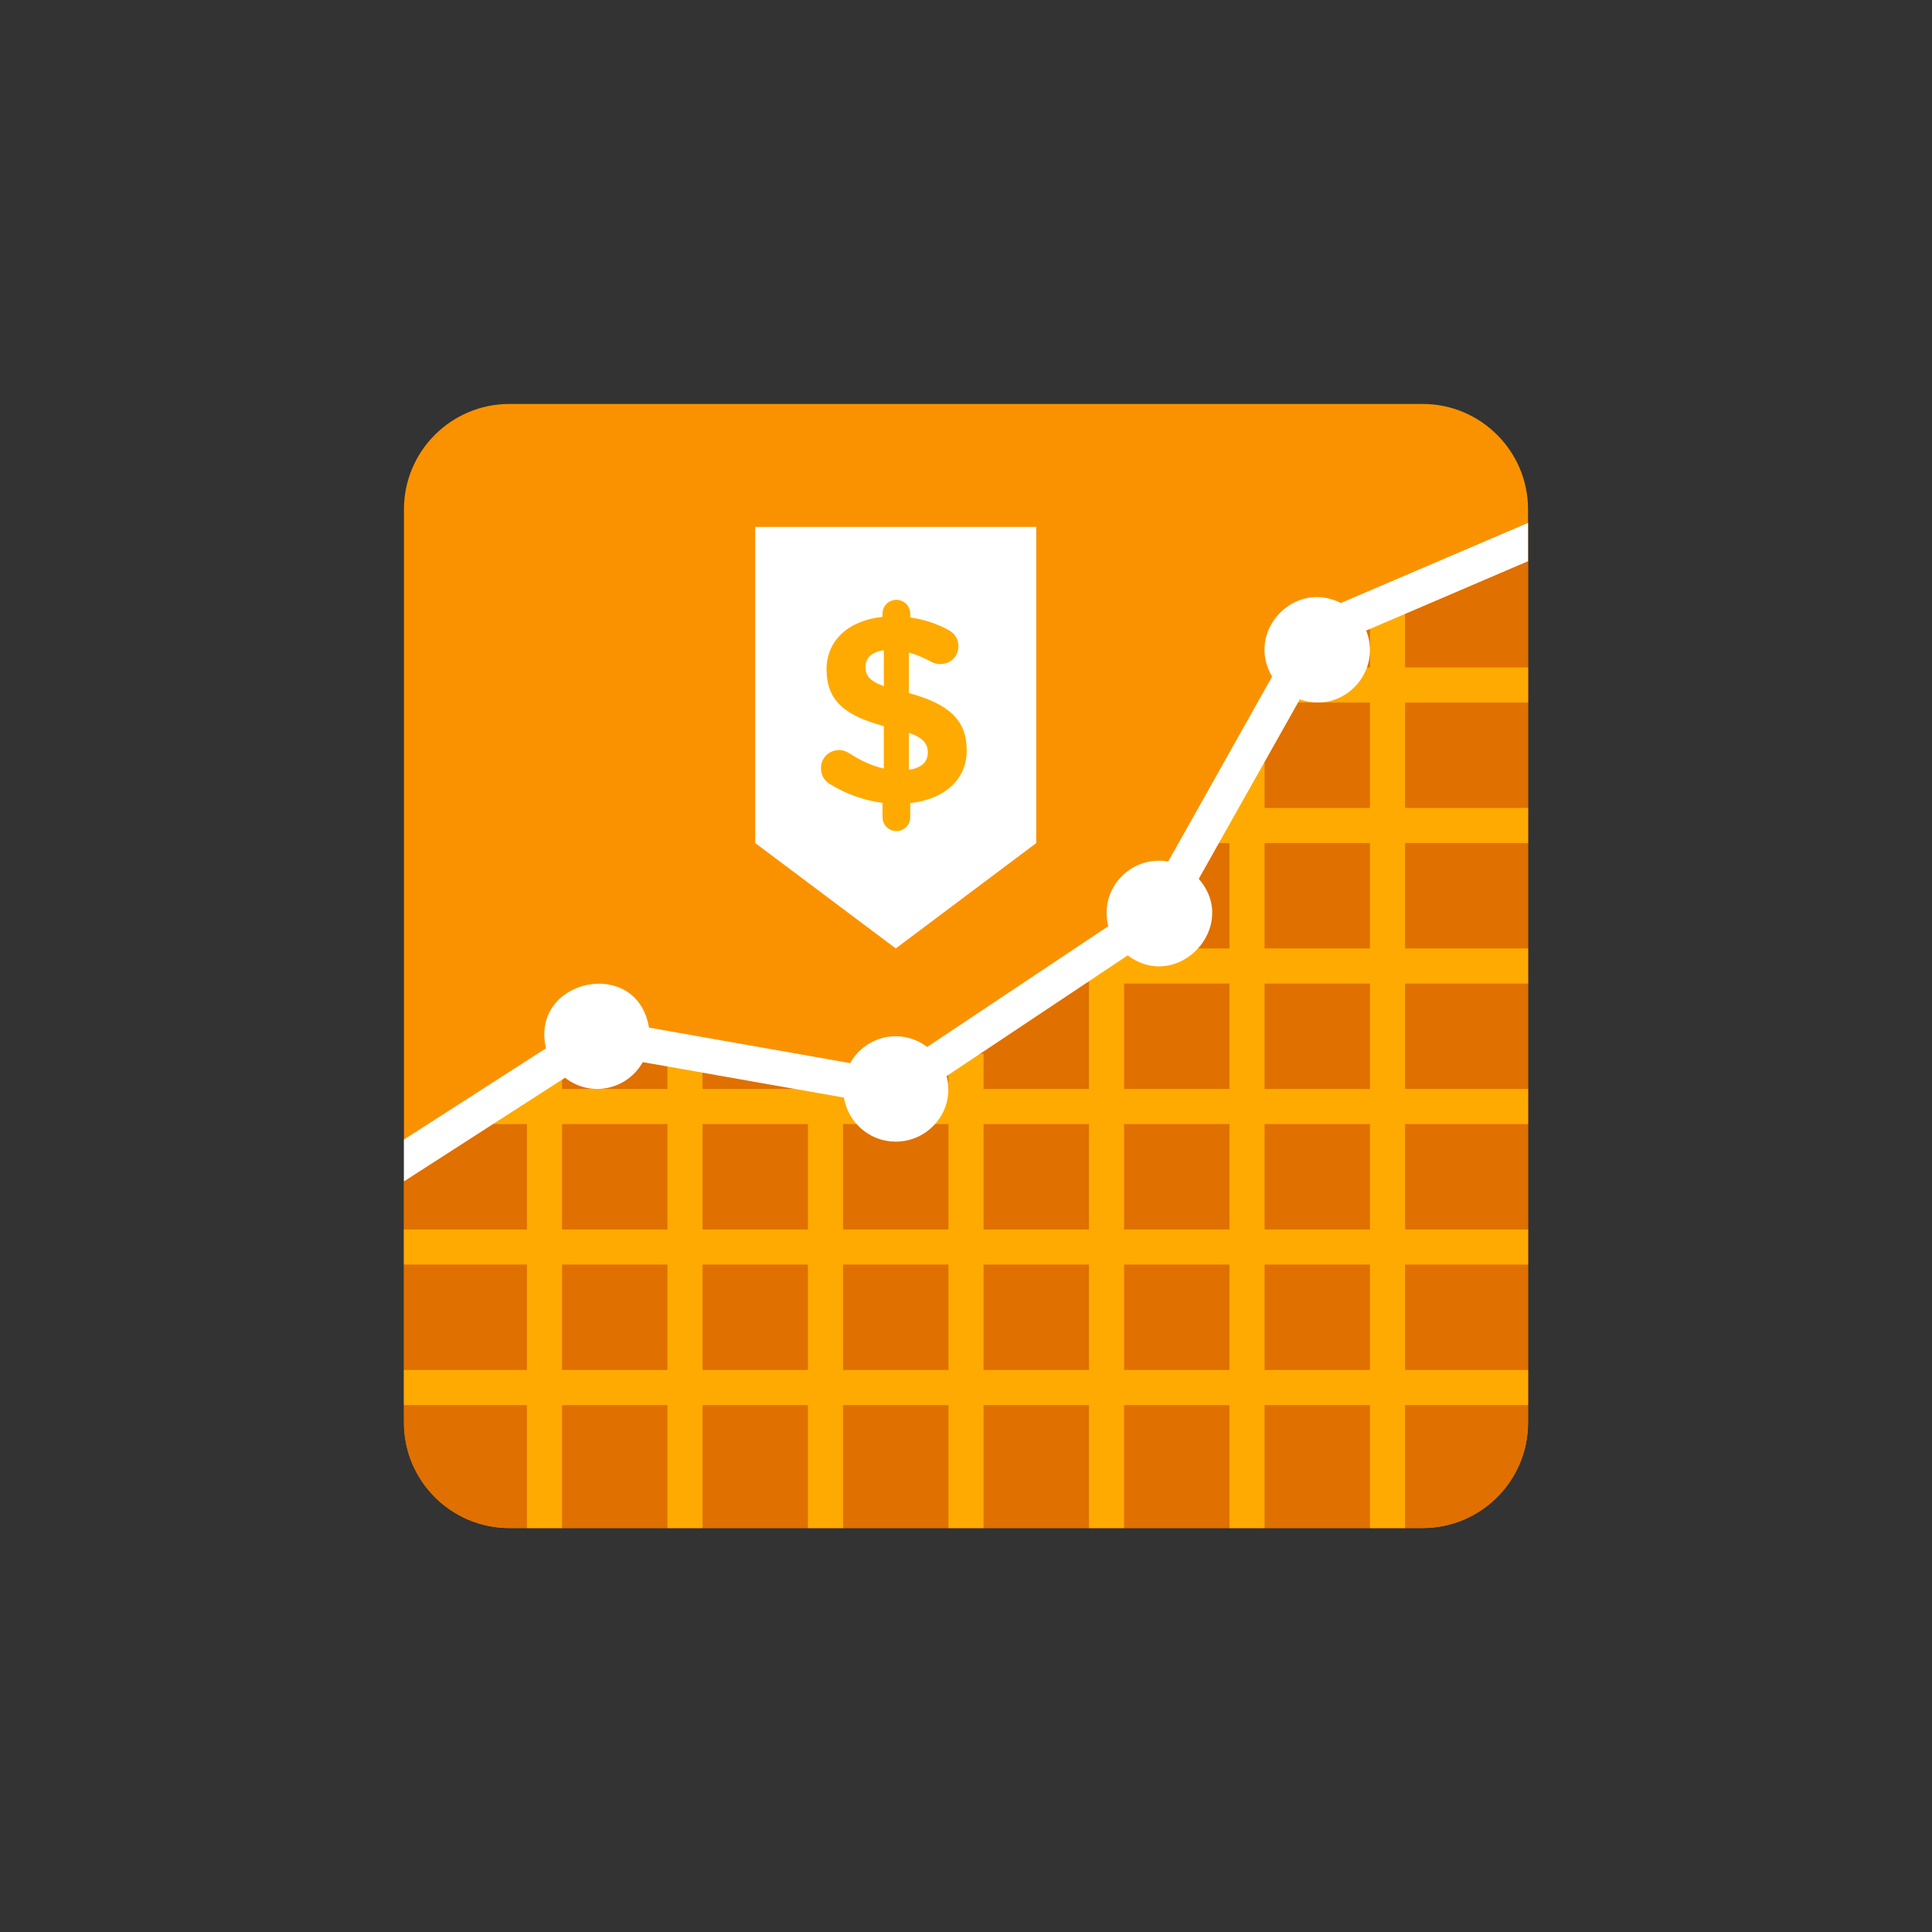 <?xml version="1.0" encoding="iso-8859-1"?>
<!-- Generator: Adobe Illustrator 17.1.0, SVG Export Plug-In . SVG Version: 6.00 Build 0)  -->
<!DOCTYPE svg PUBLIC "-//W3C//DTD SVG 1.0//EN" "http://www.w3.org/TR/2001/REC-SVG-20010904/DTD/svg10.dtd">
<svg version="1.0" xmlns="http://www.w3.org/2000/svg" xmlns:xlink="http://www.w3.org/1999/xlink" x="0px" y="0px" width="110px"
	 height="110px" viewBox="0 0 110 110" style="enable-background:new 0 0 110 110;" xml:space="preserve">
<rect x="0" y="0" width="110" height="110" fill="#333333" stroke="none"/>
<g id="Artboard" style="display:none;">
	<rect x="-1075" y="-49" style="display:inline;fill:#808080;" width="1358" height="326"/>
</g>
<g id="R-Multicolor" style="display:none;">
	<circle style="display:inline;fill:#FABC3D;" cx="55" cy="54.98" r="55"/>
	<g style="display:inline;">
		<path style="fill:#0484AB;" d="M87,28.98v52c0,3.31-2.69,6-6,6H29c-3.31,0-6-2.69-6-6v-52c0-3.31,2.69-6,6-6h52
			C84.31,22.98,87,25.67,87,28.98z"/>
		<path style="fill:#059BBF;" d="M87,31.93v49.05c0,3.31-2.69,6-6,6H29c-3.31,0-6-2.69-6-6V67.24l11.21-7.21l17.01,3l15.53-10.35
			l8.96-15.91L87,31.93z"/>
		<path style="fill:#21B2D1;" d="M87,39.98v-2h-7v-4h-2v4h-5v2h5v6h-6v-3h-2v3h-1v2h1v6h-6v0h-2v0h0v2h0v6h-6v-2h-2v2h-6v-1.001h-2
			v1.001h-6v-2h-2v2h-6v-1.001h-2v1.001h-2.22v2H30v6h-7v2h7v6h-7v2h7v6.999h2V79.98h6v7h2v-7h6v6.999h2V79.98h6v7h2v-7h6v7h2v-7h6
			v7h2v-7h6v7h2v-7h7v-2h-7v-6h7v-2h-7v-6h7v-2h-7v-6h7v-2h-7v-6h7v-2h-7v-6H87z M64,55.98h6v6h-6V55.98z M70,63.98v6h-6v-6H70z
			 M62,63.98v6h-6v-6H62z M54,63.98v6h-6v-6H54z M46,63.98v6h-6v-6H46z M32,63.98h6v6h-6V63.98z M32,77.98v-6h6v6H32z M40,77.98v-6
			h6v6H40z M48,77.98v-6h6v6H48z M56,77.98v-6h6v6H56z M64,77.98v-6h6v6H64z M78,77.98h-6v-6h6V77.98z M78,69.98h-6v-6h6V69.98z
			 M78,61.98h-6v-6h6V61.98z M78,53.98h-6v-6h6V53.98z"/>
		<path style="fill:#FFFFFF;" d="M87,29.75l-10.657,4.561c-2.675-1.35-5.437,1.629-3.915,4.192l-5.916,10.529
			c-2.138-0.371-3.949,1.555-3.412,3.681l-10.308,6.875C52.292,59.211,51.675,58.98,51,58.98c-1.12,0-2.084,0.621-2.6,1.53
			L36.95,58.488c-0.679-4.095-6.793-2.775-5.864,1.178L23,64.86v2.38l9.17-5.898c1.483,1.151,3.537,0.68,4.429-0.891l11.45,2.02
			c0.235,1.422,1.462,2.509,2.95,2.509c1.892,0,3.398-1.766,2.898-3.735l10.31-6.871c2.853,2.14,6.397-1.663,4.042-4.358
			l5.754-10.218c2.462,0.871,4.714-1.556,3.781-3.917L87,31.93V29.75z"/>
		<polygon style="fill:#FFFFFF;" points="59,47.98 51,53.98 43,47.98 43,29.98 59,29.98 		"/>
		<g>
			<path style="fill:#F37A10;" d="M51.035,34.133c0.44,0,0.789,0.349,0.789,0.789v0.212c0.819,0.122,1.547,0.364,2.199,0.728
				c0.288,0.167,0.546,0.455,0.546,0.91c0,0.576-0.455,1.016-1.031,1.016c-0.182,0-0.364-0.045-0.531-0.136
				c-0.425-0.228-0.849-0.41-1.259-0.516v2.305c2.306,0.622,3.292,1.562,3.292,3.261s-1.304,2.791-3.215,3.003v0.804
				c0,0.44-0.349,0.789-0.789,0.789c-0.439,0-0.789-0.349-0.789-0.789V45.69c-1.077-0.137-2.093-0.516-2.988-1.062
				c-0.318-0.197-0.516-0.5-0.516-0.91c0-0.592,0.455-1.032,1.046-1.032c0.197,0,0.41,0.076,0.591,0.197
				c0.637,0.41,1.244,0.698,1.941,0.85v-2.412c-2.184-0.592-3.261-1.426-3.261-3.23c0-1.668,1.274-2.791,3.185-2.988v-0.182
				C50.247,34.482,50.596,34.133,51.035,34.133z M50.322,39.047v-2.048c-0.728,0.106-1.046,0.47-1.046,0.956
				C49.276,38.425,49.488,38.743,50.322,39.047z M51.748,41.701v2.108c0.713-0.106,1.077-0.44,1.077-0.986
				C52.825,42.323,52.567,41.99,51.748,41.701z"/>
		</g>
	</g>
</g>
<g id="Multicolor" style="display:none;">
	<g style="display:inline;">
		<path style="fill:#0484AB;" d="M87,28.98v52c0,3.31-2.69,6-6,6H29c-3.31,0-6-2.69-6-6v-52c0-3.31,2.69-6,6-6h52
			C84.31,22.98,87,25.67,87,28.98z"/>
		<path style="fill:#059BBF;" d="M87,31.93v49.05c0,3.31-2.69,6-6,6H29c-3.31,0-6-2.69-6-6V67.24l11.21-7.21l17.01,3l15.53-10.35
			l8.96-15.91L87,31.93z"/>
		<path style="fill:#21B2D1;" d="M87,39.98v-2h-7v-4h-2v4h-5v2h5v6h-6v-3h-2v3h-1v2h1v6h-6v0h-2v0h0v2h0v6h-6v-2h-2v2h-6v-1.001h-2
			v1.001h-6v-2h-2v2h-6v-1.001h-2v1.001h-2.22v2H30v6h-7v2h7v6h-7v2h7v6.999h2V79.98h6v7h2v-7h6v6.999h2V79.98h6v7h2v-7h6v7h2v-7h6
			v7h2v-7h6v7h2v-7h7v-2h-7v-6h7v-2h-7v-6h7v-2h-7v-6h7v-2h-7v-6h7v-2h-7v-6H87z M64,55.98h6v6h-6V55.98z M70,63.98v6h-6v-6H70z
			 M62,63.98v6h-6v-6H62z M54,63.98v6h-6v-6H54z M46,63.98v6h-6v-6H46z M32,63.98h6v6h-6V63.98z M32,77.98v-6h6v6H32z M40,77.98v-6
			h6v6H40z M48,77.98v-6h6v6H48z M56,77.98v-6h6v6H56z M64,77.98v-6h6v6H64z M78,77.98h-6v-6h6V77.98z M78,69.98h-6v-6h6V69.98z
			 M78,61.98h-6v-6h6V61.98z M78,53.98h-6v-6h6V53.98z"/>
		<path style="fill:#FFFFFF;" d="M87,29.75l-10.657,4.561c-2.675-1.35-5.437,1.629-3.915,4.192l-5.916,10.529
			c-2.138-0.371-3.949,1.555-3.412,3.681l-10.308,6.875C52.292,59.211,51.675,58.98,51,58.98c-1.12,0-2.084,0.621-2.6,1.53
			L36.95,58.488c-0.679-4.095-6.793-2.775-5.864,1.178L23,64.86v2.38l9.17-5.898c1.483,1.151,3.537,0.68,4.429-0.891l11.45,2.02
			c0.235,1.422,1.462,2.509,2.95,2.509c1.892,0,3.398-1.766,2.898-3.735l10.31-6.871c2.853,2.14,6.397-1.663,4.042-4.358
			l5.754-10.218c2.462,0.871,4.714-1.556,3.781-3.917L87,31.93V29.75z"/>
		<polygon style="fill:#FFFFFF;" points="59,47.98 51,53.98 43,47.98 43,29.98 59,29.98 		"/>
		<g>
			<path style="fill:#F37A10;" d="M51.035,34.133c0.44,0,0.789,0.349,0.789,0.789v0.212c0.819,0.122,1.547,0.364,2.199,0.728
				c0.288,0.167,0.546,0.455,0.546,0.91c0,0.576-0.455,1.016-1.031,1.016c-0.182,0-0.364-0.045-0.531-0.136
				c-0.425-0.228-0.849-0.41-1.259-0.516v2.305c2.306,0.622,3.292,1.562,3.292,3.261s-1.304,2.791-3.215,3.003v0.804
				c0,0.44-0.349,0.789-0.789,0.789c-0.439,0-0.789-0.349-0.789-0.789V45.69c-1.077-0.137-2.093-0.516-2.988-1.062
				c-0.318-0.197-0.516-0.5-0.516-0.91c0-0.592,0.455-1.032,1.046-1.032c0.197,0,0.41,0.076,0.591,0.197
				c0.637,0.41,1.244,0.698,1.941,0.85v-2.412c-2.184-0.592-3.261-1.426-3.261-3.23c0-1.668,1.274-2.791,3.185-2.988v-0.182
				C50.247,34.482,50.596,34.133,51.035,34.133z M50.322,39.047v-2.048c-0.728,0.106-1.046,0.47-1.046,0.956
				C49.276,38.425,49.488,38.743,50.322,39.047z M51.748,41.701v2.108c0.713-0.106,1.077-0.44,1.077-0.986
				C52.825,42.323,52.567,41.99,51.748,41.701z"/>
		</g>
	</g>
</g>
<g id="Blue" style="display:none;">
	<g style="display:inline;">
		<g>
			<path style="fill:#009FC7;" d="M87,29v52c0,3.31-2.69,6-6,6H29c-3.31,0-6-2.69-6-6V29c0-3.31,2.69-6,6-6h52
				C84.31,23,87,25.69,87,29z"/>
		</g>
		<g>
			<path style="fill:#0081A1;" d="M87,31.95V81c0,3.31-2.69,6-6,6H29c-3.31,0-6-2.69-6-6V67.26l11.21-7.21l17.01,3L66.75,52.7
				l8.96-15.91L87,31.95z"/>
		</g>
		<g>
			<path style="fill:#00B7E5;" d="M87,40v-2h-7v-4h-2v4h-5v2h5v6h-6v-3h-2v3h-1v2h1v6h-6v0h-2v0l0,0v2l0,0v6h-6v-2h-2v2h-6v-1.001
				h-2V62h-6v-2h-2v2h-6v-1.001h-2V62h-2.22v2H30v6h-7v2h7v6h-7v2h7v6.999h2V80h6v6.999h2V80h6v6.999h2V80h6v6.999h2V80h6v6.999h2
				V80h6v7h2v-7h6v7h2v-7h7v-2h-7v-6h7v-2h-7v-6h7v-2h-7v-6h7v-2h-7v-6h7v-2h-7v-6H87z M64,56h6v6h-6V56z M70,64v6h-6v-6H70z M62,64
				v6h-6v-6H62z M54,64v6h-6v-6H54z M46,64v6h-6v-6H46z M32,64h6v6h-6V64z M32,78v-6h6v6H32z M40,78v-6h6v6H40z M48,78v-6h6v6H48z
				 M56,78v-6h6v6H56z M64,78v-6h6v6H64z M78,78h-6v-6h6V78z M78,70h-6v-6h6V70z M78,62h-6v-6h6V62z M78,54h-6v-6h6V54z"/>
		</g>
		<g>
			<path style="fill:#FFFFFF;" d="M87,29.77l-10.657,4.561c-2.675-1.35-5.438,1.629-3.915,4.192l-5.916,10.529
				c-2.138-0.371-3.95,1.555-3.413,3.681l-10.308,6.875C52.292,59.231,51.675,59,51,59c-1.12,0-2.084,0.621-2.6,1.529l-11.45-2.021
				c-0.679-4.095-6.793-2.775-5.864,1.178L23,64.879v2.38l9.17-5.898c1.483,1.151,3.538,0.68,4.429-0.891l11.45,2.02
				C48.285,63.912,49.511,65,51,65c1.892,0,3.398-1.766,2.898-3.735l10.311-6.871c2.853,2.14,6.397-1.663,4.042-4.358l5.754-10.218
				c2.462,0.871,4.714-1.556,3.78-3.917L87,31.95V29.77z"/>
		</g>
		<g>
			<polygon style="fill:#FFFFFF;" points="59,48 51,54 43,48 43,30 59,30 			"/>
		</g>
		<g>
			<g>
				<path style="fill:#00B7E5;" d="M51.035,34.152c0.44,0,0.789,0.349,0.789,0.789v0.212c0.819,0.121,1.547,0.364,2.199,0.728
					c0.288,0.167,0.546,0.455,0.546,0.91c0,0.576-0.455,1.016-1.031,1.016c-0.182,0-0.364-0.045-0.531-0.137
					c-0.425-0.228-0.849-0.41-1.259-0.516v2.305c2.306,0.622,3.292,1.562,3.292,3.261s-1.304,2.791-3.215,3.003v0.804
					c0,0.439-0.349,0.789-0.789,0.789c-0.439,0-0.789-0.349-0.789-0.789V45.71c-1.077-0.137-2.093-0.516-2.988-1.062
					c-0.318-0.197-0.516-0.5-0.516-0.91c0-0.592,0.455-1.032,1.046-1.032c0.197,0,0.41,0.076,0.591,0.198
					c0.637,0.409,1.244,0.697,1.941,0.85v-2.412c-2.184-0.592-3.261-1.425-3.261-3.23c0-1.669,1.274-2.791,3.185-2.989v-0.182
					C50.247,34.502,50.596,34.152,51.035,34.152z M50.322,39.067v-2.048c-0.728,0.106-1.046,0.47-1.046,0.956
					C49.276,38.445,49.488,38.763,50.322,39.067z M51.748,41.721v2.108c0.713-0.106,1.077-0.44,1.077-0.986
					C52.825,42.343,52.567,42.009,51.748,41.721z"/>
			</g>
		</g>
	</g>
</g>
<g id="R-Blue" style="display:none;">
	<g style="display:inline;">
		<circle style="fill:#81D2EB;" cx="55" cy="55" r="55"/>
	</g>
	<g style="display:inline;">
		<g>
			<path style="fill:#009FC7;" d="M87,29v52c0,3.31-2.69,6-6,6H29c-3.31,0-6-2.69-6-6V29c0-3.31,2.69-6,6-6h52
				C84.31,23,87,25.69,87,29z"/>
		</g>
		<g>
			<path style="fill:#0081A1;" d="M87,31.95V81c0,3.31-2.69,6-6,6H29c-3.31,0-6-2.69-6-6V67.26l11.21-7.21l17.01,3L66.75,52.7
				l8.96-15.91L87,31.95z"/>
		</g>
		<g>
			<path style="fill:#00B7E5;" d="M87,40v-2h-7v-4h-2v4h-5v2h5v6h-6v-3h-2v3h-1v2h1v6h-6v0h-2v0l0,0v2l0,0v6h-6v-2h-2v2h-6v-1.001
				h-2V62h-6v-2h-2v2h-6v-1.001h-2V62h-2.22v2h2.22v6h-7v2h7v6h-7v2h7v6.999h2V80h6v7h2v-7h6v6.999h2V80h6v7h2v-7h6v7h2v-7h6v7h2v-7
				h6v7h2v-7h7v-2h-7v-6h7v-2h-7v-6h7v-2h-7v-6h7v-2h-7v-6h7v-2h-7v-6H87z M64,56h6v6h-6V56z M70,64v6h-6v-6H70z M62,64v6h-6v-6H62z
				 M54,64v6h-6v-6H54z M46,64v6h-6v-6H46z M31.999,64h6v6h-6V64z M31.999,78v-6h6v6H31.999z M40,78v-6h6v6H40z M48,78v-6h6v6H48z
				 M56,78v-6h6v6H56z M64,78v-6h6v6H64z M78,78h-6v-6h6V78z M78,70h-6v-6h6V70z M78,62h-6v-6h6V62z M78,54h-6v-6h6V54z"/>
		</g>
		<g>
			<path style="fill:#FFFFFF;" d="M87,29.77l-10.657,4.561c-2.675-1.35-5.438,1.629-3.915,4.192l-5.915,10.529
				c-2.138-0.371-3.95,1.555-3.413,3.681l-10.308,6.875C52.291,59.231,51.675,59,51,59c-1.12,0-2.084,0.621-2.6,1.529l-11.45-2.022
				c-0.679-4.095-6.793-2.775-5.864,1.178L23,64.88v2.38l9.17-5.898c1.483,1.151,3.538,0.68,4.429-0.891l11.45,2.02
				C48.285,63.913,49.511,65,51,65c1.892,0,3.398-1.766,2.898-3.735l10.311-6.871c2.853,2.14,6.397-1.663,4.041-4.358l5.754-10.218
				c2.462,0.871,4.714-1.556,3.78-3.917L87,31.95V29.77z"/>
		</g>
		<g>
			<polygon style="fill:#FFFFFF;" points="59,48 51,54 43,48 43,30 59,30 			"/>
		</g>
		<g>
			<g>
				<path style="fill:#00B7E5;" d="M51.035,34.153c0.44,0,0.789,0.349,0.789,0.789v0.212c0.819,0.121,1.547,0.364,2.199,0.728
					c0.288,0.167,0.546,0.455,0.546,0.91c0,0.576-0.455,1.016-1.031,1.016c-0.182,0-0.364-0.045-0.531-0.137
					c-0.425-0.228-0.849-0.41-1.259-0.516v2.305c2.306,0.622,3.292,1.562,3.292,3.261s-1.304,2.791-3.215,3.003v0.804
					c0,0.439-0.349,0.789-0.789,0.789c-0.44,0-0.789-0.349-0.789-0.789V45.71c-1.077-0.137-2.093-0.516-2.988-1.062
					c-0.318-0.197-0.516-0.5-0.516-0.91c0-0.592,0.455-1.032,1.046-1.032c0.197,0,0.41,0.076,0.591,0.198
					c0.637,0.409,1.244,0.697,1.941,0.85v-2.412c-2.184-0.592-3.261-1.425-3.261-3.23c0-1.669,1.274-2.791,3.185-2.989v-0.182
					C50.247,34.502,50.596,34.153,51.035,34.153z M50.322,39.067v-2.048c-0.728,0.106-1.046,0.47-1.046,0.956
					C49.276,38.445,49.488,38.763,50.322,39.067z M51.748,41.721v2.108c0.713-0.106,1.077-0.44,1.077-0.986
					C52.825,42.343,52.567,42.01,51.748,41.721z"/>
			</g>
		</g>
	</g>
</g>
<g id="Green" style="display:none;">
	<g style="display:inline;">
		<g>
			<path style="fill:#00B8A5;" d="M87,29v52c0,3.31-2.69,6-6,6H29c-3.31,0-6-2.69-6-6V29c0-3.31,2.69-6,6-6h52
				C84.31,23,87,25.69,87,29z"/>
		</g>
		<g>
			<path style="fill:#009687;" d="M87,31.95V81c0,3.31-2.69,6-6,6H29c-3.31,0-6-2.69-6-6V67.26l11.21-7.21l17.01,3L66.75,52.7
				l8.96-15.91L87,31.95z"/>
		</g>
		<g>
			<path style="fill:#00D6C1;" d="M87,40v-2h-7v-4h-2v4h-5v2h5v6h-6v-3h-2v3h-1v2h1v6h-6v0h-2v0l0,0v2l0,0v6h-6v-2h-2v2h-6v-1.001
				h-2V62h-6v-2h-2v2h-6v-1.001h-2V62h-2.22v2H30v6h-7v2h7v6h-7v2h7v6.999h2V80h6v6.999h2V80h6v6.999h2V80h6v6.999h2V80h6v6.999h2
				V80h6v7h2v-7h6v7h2v-7h7v-2h-7v-6h7v-2h-7v-6h7v-2h-7v-6h7v-2h-7v-6h7v-2h-7v-6H87z M64,56h6v6h-6V56z M70,64v6h-6v-6H70z M62,64
				v6h-6v-6H62z M54,64v6h-6v-6H54z M46,64v6h-6v-6H46z M32,64h6v6h-6V64z M32,78v-6h6v6H32z M40,78v-6h6v6H40z M48,78v-6h6v6H48z
				 M56,78v-6h6v6H56z M64,78v-6h6v6H64z M78,78h-6v-6h6V78z M78,70h-6v-6h6V70z M78,62h-6v-6h6V62z M78,54h-6v-6h6V54z"/>
		</g>
		<g>
			<path style="fill:#FFFFFF;" d="M87,29.77l-10.657,4.561c-2.675-1.35-5.438,1.629-3.915,4.192l-5.916,10.529
				c-2.138-0.371-3.95,1.555-3.413,3.681l-10.308,6.875C52.292,59.231,51.675,59,51,59c-1.12,0-2.084,0.621-2.6,1.529l-11.45-2.021
				c-0.679-4.095-6.793-2.775-5.864,1.178L23,64.879v2.38l9.17-5.898c1.483,1.151,3.538,0.68,4.429-0.891l11.45,2.02
				C48.285,63.912,49.511,65,51,65c1.892,0,3.398-1.766,2.898-3.735l10.311-6.871c2.853,2.14,6.397-1.663,4.042-4.358l5.754-10.218
				c2.462,0.871,4.714-1.556,3.78-3.917L87,31.95V29.77z"/>
		</g>
		<g>
			<polygon style="fill:#FFFFFF;" points="59,48 51,54 43,48 43,30 59,30 			"/>
		</g>
		<g>
			<g>
				<path style="fill:#00D6C1;" d="M51.035,34.152c0.44,0,0.789,0.349,0.789,0.789v0.212c0.819,0.121,1.547,0.364,2.199,0.728
					c0.288,0.167,0.546,0.455,0.546,0.91c0,0.576-0.455,1.016-1.031,1.016c-0.182,0-0.364-0.045-0.531-0.137
					c-0.425-0.228-0.849-0.41-1.259-0.516v2.305c2.306,0.622,3.292,1.562,3.292,3.261s-1.304,2.791-3.215,3.003v0.804
					c0,0.439-0.349,0.789-0.789,0.789c-0.439,0-0.789-0.349-0.789-0.789V45.71c-1.077-0.137-2.093-0.516-2.988-1.062
					c-0.318-0.197-0.516-0.5-0.516-0.91c0-0.592,0.455-1.032,1.046-1.032c0.197,0,0.41,0.076,0.591,0.198
					c0.637,0.409,1.244,0.697,1.941,0.85v-2.412c-2.184-0.592-3.261-1.425-3.261-3.23c0-1.669,1.274-2.791,3.185-2.989v-0.182
					C50.247,34.502,50.596,34.152,51.035,34.152z M50.322,39.067v-2.048c-0.728,0.106-1.046,0.47-1.046,0.956
					C49.276,38.445,49.488,38.763,50.322,39.067z M51.748,41.721v2.108c0.713-0.106,1.077-0.44,1.077-0.986
					C52.825,42.343,52.567,42.009,51.748,41.721z"/>
			</g>
		</g>
	</g>
</g>
<g id="R-Green" style="display:none;">
	<g style="display:inline;">
		<circle style="fill:#87E0C8;" cx="55" cy="55" r="55"/>
	</g>
	<g style="display:inline;">
		<g>
			<path style="fill:#00B8A5;" d="M87,29v52c0,3.31-2.69,6-6,6H29c-3.31,0-6-2.69-6-6V29c0-3.31,2.69-6,6-6h52
				C84.31,23,87,25.69,87,29z"/>
		</g>
		<g>
			<path style="fill:#009687;" d="M87,31.95V81c0,3.31-2.69,6-6,6H29c-3.31,0-6-2.69-6-6V67.26l11.21-7.21l17.01,3L66.75,52.7
				l8.96-15.91L87,31.95z"/>
		</g>
		<g>
			<path style="fill:#00D6C1;" d="M87,40v-2h-7v-4h-2v4h-5v2h5v6h-6v-3h-2v3h-1v2h1v6h-6v0h-2v0l0,0v2l0,0v6h-6v-2h-2v2h-6v-1.001
				h-2V62h-6v-2h-2v2h-6v-1.001h-2V62h-2.22v2h2.22v6h-7v2h7v6h-7v2h7v6.999h2V80h6v7h2v-7h6v6.999h2V80h6v7h2v-7h6v7h2v-7h6v7h2v-7
				h6v7h2v-7h7v-2h-7v-6h7v-2h-7v-6h7v-2h-7v-6h7v-2h-7v-6h7v-2h-7v-6H87z M64,56h6v6h-6V56z M70,64v6h-6v-6H70z M62,64v6h-6v-6H62z
				 M54,64v6h-6v-6H54z M46,64v6h-6v-6H46z M31.999,64h6v6h-6V64z M31.999,78v-6h6v6H31.999z M40,78v-6h6v6H40z M48,78v-6h6v6H48z
				 M56,78v-6h6v6H56z M64,78v-6h6v6H64z M78,78h-6v-6h6V78z M78,70h-6v-6h6V70z M78,62h-6v-6h6V62z M78,54h-6v-6h6V54z"/>
		</g>
		<g>
			<path style="fill:#FFFFFF;" d="M87,29.77l-10.657,4.561c-2.675-1.35-5.438,1.629-3.915,4.192l-5.915,10.529
				c-2.138-0.371-3.95,1.555-3.413,3.681l-10.308,6.875C52.291,59.231,51.675,59,51,59c-1.12,0-2.084,0.621-2.6,1.529l-11.45-2.022
				c-0.679-4.095-6.793-2.775-5.864,1.178L23,64.88v2.38l9.17-5.898c1.483,1.151,3.538,0.68,4.429-0.891l11.45,2.02
				C48.285,63.913,49.511,65,51,65c1.892,0,3.398-1.766,2.898-3.735l10.311-6.871c2.853,2.14,6.397-1.663,4.041-4.358l5.754-10.218
				c2.462,0.871,4.714-1.556,3.78-3.917L87,31.95V29.77z"/>
		</g>
		<g>
			<polygon style="fill:#FFFFFF;" points="59,48 51,54 43,48 43,30 59,30 			"/>
		</g>
		<g>
			<g>
				<path style="fill:#00D6C1;" d="M51.035,34.153c0.44,0,0.789,0.349,0.789,0.789v0.212c0.819,0.121,1.547,0.364,2.199,0.728
					c0.288,0.167,0.546,0.455,0.546,0.91c0,0.576-0.455,1.016-1.031,1.016c-0.182,0-0.364-0.045-0.531-0.137
					c-0.425-0.228-0.849-0.41-1.259-0.516v2.305c2.306,0.622,3.292,1.562,3.292,3.261s-1.304,2.791-3.215,3.003v0.804
					c0,0.439-0.349,0.789-0.789,0.789c-0.44,0-0.789-0.349-0.789-0.789V45.71c-1.077-0.137-2.093-0.516-2.988-1.062
					c-0.318-0.197-0.516-0.5-0.516-0.91c0-0.592,0.455-1.032,1.046-1.032c0.197,0,0.41,0.076,0.591,0.198
					c0.637,0.409,1.244,0.697,1.941,0.85v-2.412c-2.184-0.592-3.261-1.425-3.261-3.23c0-1.669,1.274-2.791,3.185-2.989v-0.182
					C50.247,34.502,50.596,34.153,51.035,34.153z M50.322,39.067v-2.048c-0.728,0.106-1.046,0.47-1.046,0.956
					C49.276,38.445,49.488,38.763,50.322,39.067z M51.748,41.721v2.108c0.713-0.106,1.077-0.44,1.077-0.986
					C52.825,42.343,52.567,42.01,51.748,41.721z"/>
			</g>
		</g>
	</g>
</g>
<g id="Red" style="display:none;">
	<g style="display:inline;">
		<g>
			<path style="fill:#E54B44;" d="M87,29v52c0,3.31-2.69,6-6,6H29c-3.31,0-6-2.69-6-6V29c0-3.31,2.69-6,6-6h52
				C84.31,23,87,25.69,87,29z"/>
		</g>
		<g>
			<path style="fill:#C23023;" d="M87,31.95V81c0,3.31-2.69,6-6,6H29c-3.31,0-6-2.69-6-6V67.26l11.21-7.21l17.01,3L66.75,52.7
				l8.96-15.91L87,31.95z"/>
		</g>
		<g>
			<path style="fill:#FF6C5E;" d="M87,40v-2h-7v-4h-2v4h-5v2h5v6h-6v-3h-2v3h-1v2h1v6h-6v0h-2v0l0,0v2l0,0v6h-6v-2h-2v2h-6v-1.001
				h-2V62h-6v-2h-2v2h-6v-1.001h-2V62h-2.22v2h2.22v6h-7v2h7v6h-7v2h7v6.999h2V80h6v6.999h2V80h6v6.999h2V80h6v6.999h2V80h6v6.999h2
				V80h6v7h2v-7h6v7h2v-7h7v-2h-7v-6h7v-2h-7v-6h7v-2h-7v-6h7v-2h-7v-6h7v-2h-7v-6H87z M64,56h6v6h-6V56z M70,64v6h-6v-6H70z M62,64
				v6h-6v-6H62z M54,64v6h-6v-6H54z M46,64v6h-6v-6H46z M31.999,64h6v6h-6V64z M31.999,78v-6h6v6H31.999z M40,78v-6h6v6H40z M48,78
				v-6h6v6H48z M56,78v-6h6v6H56z M64,78v-6h6v6H64z M78,78h-6v-6h6V78z M78,70h-6v-6h6V70z M78,62h-6v-6h6V62z M78,54h-6v-6h6V54z"
				/>
		</g>
		<g>
			<path style="fill:#FFFFFF;" d="M87,29.77l-10.657,4.561c-2.675-1.35-5.438,1.629-3.915,4.192l-5.915,10.529
				c-2.138-0.371-3.95,1.555-3.413,3.681l-10.308,6.875C52.291,59.231,51.675,59,51,59c-1.12,0-2.084,0.621-2.6,1.529l-11.45-2.021
				c-0.679-4.095-6.793-2.775-5.864,1.178L23,64.879v2.38l9.17-5.898c1.483,1.151,3.538,0.68,4.429-0.891l11.45,2.02
				C48.285,63.912,49.511,65,51,65c1.892,0,3.398-1.766,2.898-3.735l10.311-6.871c2.853,2.14,6.397-1.663,4.041-4.358l5.754-10.218
				c2.462,0.871,4.714-1.556,3.78-3.917L87,31.95V29.77z"/>
		</g>
		<g>
			<polygon style="fill:#FFFFFF;" points="59,48 51,54 43,48 43,30 59,30 			"/>
		</g>
		<g>
			<g>
				<path style="fill:#FF6C5E;" d="M51.035,34.152c0.44,0,0.789,0.349,0.789,0.789v0.212c0.819,0.121,1.547,0.364,2.199,0.728
					c0.288,0.167,0.546,0.455,0.546,0.91c0,0.576-0.455,1.016-1.031,1.016c-0.182,0-0.364-0.045-0.531-0.137
					c-0.425-0.228-0.849-0.41-1.259-0.516v2.305c2.306,0.622,3.292,1.562,3.292,3.261s-1.304,2.791-3.215,3.003v0.804
					c0,0.439-0.349,0.789-0.789,0.789c-0.44,0-0.789-0.349-0.789-0.789V45.71c-1.077-0.137-2.093-0.516-2.988-1.062
					c-0.318-0.197-0.516-0.5-0.516-0.91c0-0.592,0.455-1.032,1.046-1.032c0.197,0,0.41,0.076,0.591,0.198
					c0.637,0.409,1.244,0.697,1.941,0.85v-2.412c-2.184-0.592-3.261-1.425-3.261-3.23c0-1.669,1.274-2.791,3.185-2.989v-0.182
					C50.247,34.502,50.596,34.152,51.035,34.152z M50.322,39.067v-2.048c-0.728,0.106-1.046,0.47-1.046,0.956
					C49.276,38.445,49.488,38.763,50.322,39.067z M51.748,41.721v2.108c0.713-0.106,1.077-0.44,1.077-0.986
					C52.825,42.343,52.567,42.009,51.748,41.721z"/>
			</g>
		</g>
	</g>
</g>
<g id="R-Red" style="display:none;">
	<g style="display:inline;">
		<circle style="fill:#FABBAF;" cx="55" cy="55" r="55"/>
	</g>
	<g style="display:inline;">
		<g>
			<path style="fill:#E54B44;" d="M87,29v52c0,3.31-2.69,6-6,6H29c-3.31,0-6-2.69-6-6V29c0-3.31,2.69-6,6-6h52
				C84.31,23,87,25.69,87,29z"/>
		</g>
		<g>
			<path style="fill:#C23023;" d="M87,31.95V81c0,3.31-2.69,6-6,6H29c-3.31,0-6-2.69-6-6V67.26l11.21-7.21l17.01,3L66.75,52.7
				l8.96-15.91L87,31.95z"/>
		</g>
		<g>
			<path style="fill:#FF6C5E;" d="M87,40v-2h-7v-4h-2v4h-5v2h5v6h-6v-3h-2v3h-1v2h1v6h-6v0h-2v0l0,0v2l0,0v6h-6v-2h-2v2h-6v-1.001
				h-2V62h-6v-2h-2v2h-6v-1.001h-2V62h-2.22v2H30v6h-7v2h7v6h-7v2h7v6.999h2V80h6v7h2v-7h6v6.999h2V80h6v7h2v-7h6v7h2v-7h6v7h2v-7h6
				v7h2v-7h7v-2h-7v-6h7v-2h-7v-6h7v-2h-7v-6h7v-2h-7v-6h7v-2h-7v-6H87z M64,56h6v6h-6V56z M70,64v6h-6v-6H70z M62,64v6h-6v-6H62z
				 M54,64v6h-6v-6H54z M46,64v6h-6v-6H46z M32,64h6v6h-6V64z M32,78v-6h6v6H32z M40,78v-6h6v6H40z M48,78v-6h6v6H48z M56,78v-6h6v6
				H56z M64,78v-6h6v6H64z M78,78h-6v-6h6V78z M78,70h-6v-6h6V70z M78,62h-6v-6h6V62z M78,54h-6v-6h6V54z"/>
		</g>
		<g>
			<path style="fill:#FFFFFF;" d="M87,29.77l-10.657,4.561c-2.675-1.35-5.438,1.629-3.915,4.192l-5.916,10.529
				c-2.138-0.371-3.95,1.555-3.413,3.681l-10.308,6.875C52.292,59.231,51.675,59,51,59c-1.12,0-2.084,0.621-2.6,1.529l-11.45-2.022
				c-0.679-4.095-6.793-2.775-5.864,1.178L23,64.88v2.38l9.17-5.898c1.483,1.151,3.538,0.68,4.429-0.891l11.45,2.02
				C48.285,63.913,49.511,65,51,65c1.892,0,3.398-1.766,2.898-3.735l10.311-6.871c2.853,2.14,6.397-1.663,4.042-4.358l5.754-10.218
				c2.462,0.871,4.714-1.556,3.78-3.917L87,31.95V29.77z"/>
		</g>
		<g>
			<polygon style="fill:#FFFFFF;" points="59,48 51,54 43,48 43,30 59,30 			"/>
		</g>
		<g>
			<g>
				<path style="fill:#FF6C5E;" d="M51.035,34.153c0.44,0,0.789,0.349,0.789,0.789v0.212c0.819,0.121,1.547,0.364,2.199,0.728
					c0.288,0.167,0.546,0.455,0.546,0.91c0,0.576-0.455,1.016-1.031,1.016c-0.182,0-0.364-0.045-0.531-0.137
					c-0.425-0.228-0.849-0.41-1.259-0.516v2.305c2.306,0.622,3.292,1.562,3.292,3.261s-1.304,2.791-3.215,3.003v0.804
					c0,0.439-0.349,0.789-0.789,0.789c-0.439,0-0.789-0.349-0.789-0.789V45.71c-1.077-0.137-2.093-0.516-2.988-1.062
					c-0.318-0.197-0.516-0.5-0.516-0.91c0-0.592,0.455-1.032,1.046-1.032c0.197,0,0.41,0.076,0.591,0.198
					c0.637,0.409,1.244,0.697,1.941,0.85v-2.412c-2.184-0.592-3.261-1.425-3.261-3.23c0-1.669,1.274-2.791,3.185-2.989v-0.182
					C50.247,34.502,50.596,34.153,51.035,34.153z M50.322,39.067v-2.048c-0.728,0.106-1.046,0.47-1.046,0.956
					C49.276,38.445,49.488,38.763,50.322,39.067z M51.748,41.721v2.108c0.713-0.106,1.077-0.44,1.077-0.986
					C52.825,42.343,52.567,42.01,51.748,41.721z"/>
			</g>
		</g>
	</g>
</g>
<g id="Yellow">
	<g>
		<g>
			<path style="fill:#FA9200;" d="M87,29v52c0,3.31-2.69,6-6,6H29c-3.31,0-6-2.69-6-6V29c0-3.31,2.69-6,6-6h52
				C84.31,23,87,25.69,87,29z"/>
		</g>
		<g>
			<path style="fill:#E07000;" d="M87,31.95V81c0,3.31-2.69,6-6,6H29c-3.31,0-6-2.69-6-6V67.26l11.21-7.21l17.01,3L66.75,52.7
				l8.96-15.91L87,31.95z"/>
		</g>
		<g>
			<path style="fill:#FFAA00;" d="M87,40v-2h-7v-4h-2v4h-5v2h5v6h-6v-3h-2v3h-1v2h1v6h-6v0h-2v0l0,0v2l0,0v6h-6v-2h-2v2h-6v-1.001
				h-2V62h-6v-2h-2v2h-6v-1.001h-2V62h-2.22v2H30v6h-7v2h7v6h-7v2h7v6.999h2V80h6v7h2v-7h6v6.999h2V80h6v7h2v-7h6v7h2v-7h6v7h2v-7h6
				v7h2v-7h7v-2h-7v-6h7v-2h-7v-6h7v-2h-7v-6h7v-2h-7v-6h7v-2h-7v-6H87z M64,56h6v6h-6V56z M70,64v6h-6v-6H70z M62,64v6h-6v-6H62z
				 M54,64v6h-6v-6H54z M46,64v6h-6v-6H46z M32,64h6v6h-6V64z M32,78v-6h6v6H32z M40,78v-6h6v6H40z M48,78v-6h6v6H48z M56,78v-6h6v6
				H56z M64,78v-6h6v6H64z M78,78h-6v-6h6V78z M78,70h-6v-6h6V70z M78,62h-6v-6h6V62z M78,54h-6v-6h6V54z"/>
		</g>
		<g>
			<path style="fill:#FFFFFF;" d="M87,29.77l-10.657,4.561c-2.675-1.35-5.438,1.629-3.915,4.192l-5.916,10.529
				c-2.138-0.371-3.95,1.555-3.413,3.681l-10.308,6.875C52.292,59.231,51.675,59,51,59c-1.12,0-2.084,0.621-2.6,1.529l-11.45-2.022
				c-0.679-4.095-6.793-2.775-5.864,1.178L23,64.88v2.38l9.17-5.898c1.483,1.151,3.538,0.68,4.429-0.891l11.45,2.02
				C48.285,63.913,49.511,65,51,65c1.892,0,3.398-1.766,2.898-3.735l10.311-6.871c2.853,2.14,6.397-1.663,4.042-4.358l5.754-10.218
				c2.462,0.871,4.714-1.556,3.78-3.917L87,31.95V29.77z"/>
		</g>
		<g>
			<polygon style="fill:#FFFFFF;" points="59,48 51,54 43,48 43,30 59,30 			"/>
		</g>
		<g>
			<g>
				<path style="fill:#FFAA00;" d="M51.035,34.153c0.44,0,0.789,0.349,0.789,0.789v0.212c0.819,0.121,1.547,0.364,2.199,0.728
					c0.288,0.167,0.546,0.455,0.546,0.91c0,0.576-0.455,1.016-1.031,1.016c-0.182,0-0.364-0.045-0.531-0.137
					c-0.425-0.228-0.849-0.41-1.259-0.516v2.305c2.306,0.622,3.292,1.562,3.292,3.261s-1.304,2.791-3.215,3.003v0.804
					c0,0.439-0.349,0.789-0.789,0.789c-0.44,0-0.789-0.349-0.789-0.789V45.71c-1.077-0.137-2.093-0.516-2.988-1.062
					c-0.318-0.197-0.516-0.5-0.516-0.91c0-0.592,0.455-1.032,1.046-1.032c0.197,0,0.41,0.076,0.591,0.198
					c0.637,0.409,1.244,0.697,1.941,0.85v-2.412c-2.184-0.592-3.261-1.425-3.261-3.23c0-1.669,1.274-2.791,3.185-2.989v-0.182
					C50.247,34.502,50.596,34.153,51.035,34.153z M50.322,39.067v-2.048c-0.728,0.106-1.046,0.47-1.046,0.956
					C49.276,38.445,49.488,38.763,50.322,39.067z M51.748,41.721v2.108c0.713-0.106,1.077-0.44,1.077-0.986
					C52.825,42.343,52.567,42.01,51.748,41.721z"/>
			</g>
		</g>
	</g>
</g>
<g id="R-Yellow" style="display:none;">
	<g style="display:inline;">
		<circle style="fill:#FFD75E;" cx="55" cy="55" r="55"/>
	</g>
	<g style="display:inline;">
		<g>
			<path style="fill:#FA9200;" d="M87,29v52c0,3.31-2.69,6-6,6H29c-3.31,0-6-2.69-6-6V29c0-3.31,2.69-6,6-6h52
				C84.31,23,87,25.69,87,29z"/>
		</g>
		<g>
			<path style="fill:#E07000;" d="M87,31.95V81c0,3.31-2.69,6-6,6H29c-3.31,0-6-2.69-6-6V67.26l11.21-7.21l17.01,3L66.75,52.7
				l8.96-15.91L87,31.95z"/>
		</g>
		<g>
			<path style="fill:#FFAA00;" d="M87,40v-2h-7v-4h-2v4h-5v2h5v6h-6v-3h-2v3h-1v2h1v6h-6v0h-2v0l0,0v2l0,0v6h-6v-2h-2v2h-6v-1.001
				h-2V62h-6v-2h-2v2h-6v-1.001h-2V62h-2.22v2H30v6h-7v2h7v6h-7v2h7v6.999h2V80h6v7h2v-7h6v6.999h2V80h6v7h2v-7h6v7h2v-7h6v7h2v-7h6
				v7h2v-7h7v-2h-7v-6h7v-2h-7v-6h7v-2h-7v-6h7v-2h-7v-6h7v-2h-7v-6H87z M64,56h6v6h-6V56z M70,64v6h-6v-6H70z M62,64v6h-6v-6H62z
				 M54,64v6h-6v-6H54z M46,64v6h-6v-6H46z M32,64h6v6h-6V64z M32,78v-6h6v6H32z M40,78v-6h6v6H40z M48,78v-6h6v6H48z M56,78v-6h6v6
				H56z M64,78v-6h6v6H64z M78,78h-6v-6h6V78z M78,70h-6v-6h6V70z M78,62h-6v-6h6V62z M78,54h-6v-6h6V54z"/>
		</g>
		<g>
			<path style="fill:#FFFFFF;" d="M87,29.77l-10.657,4.561c-2.675-1.35-5.438,1.629-3.915,4.192l-5.916,10.529
				c-2.138-0.371-3.95,1.555-3.413,3.681l-10.308,6.875C52.292,59.231,51.675,59,51,59c-1.12,0-2.084,0.621-2.6,1.529l-11.45-2.022
				c-0.679-4.095-6.793-2.775-5.864,1.178L23,64.88v2.38l9.17-5.898c1.483,1.151,3.538,0.68,4.429-0.891l11.45,2.02
				C48.285,63.913,49.511,65,51,65c1.892,0,3.398-1.766,2.898-3.735l10.311-6.871c2.853,2.14,6.397-1.663,4.042-4.358l5.754-10.218
				c2.462,0.871,4.714-1.556,3.78-3.917L87,31.95V29.77z"/>
		</g>
		<g>
			<polygon style="fill:#FFFFFF;" points="59,48 51,54 43,48 43,30 59,30 			"/>
		</g>
		<g>
			<g>
				<path style="fill:#FFAA00;" d="M51.035,34.153c0.44,0,0.789,0.349,0.789,0.789v0.212c0.819,0.121,1.547,0.364,2.199,0.728
					c0.288,0.167,0.546,0.455,0.546,0.91c0,0.576-0.455,1.016-1.031,1.016c-0.182,0-0.364-0.045-0.531-0.137
					c-0.425-0.228-0.849-0.41-1.259-0.516v2.305c2.306,0.622,3.292,1.562,3.292,3.261s-1.304,2.791-3.215,3.003v0.804
					c0,0.439-0.349,0.789-0.789,0.789c-0.44,0-0.789-0.349-0.789-0.789V45.71c-1.077-0.137-2.093-0.516-2.988-1.062
					c-0.318-0.197-0.516-0.5-0.516-0.91c0-0.592,0.455-1.032,1.046-1.032c0.197,0,0.41,0.076,0.591,0.198
					c0.637,0.409,1.244,0.697,1.941,0.85v-2.412c-2.184-0.592-3.261-1.425-3.261-3.23c0-1.669,1.274-2.791,3.185-2.989v-0.182
					C50.247,34.502,50.596,34.153,51.035,34.153z M50.322,39.067v-2.048c-0.728,0.106-1.046,0.47-1.046,0.956
					C49.276,38.445,49.488,38.763,50.322,39.067z M51.748,41.721v2.108c0.713-0.106,1.077-0.44,1.077-0.986
					C52.825,42.343,52.567,42.01,51.748,41.721z"/>
			</g>
		</g>
	</g>
</g>
</svg>
